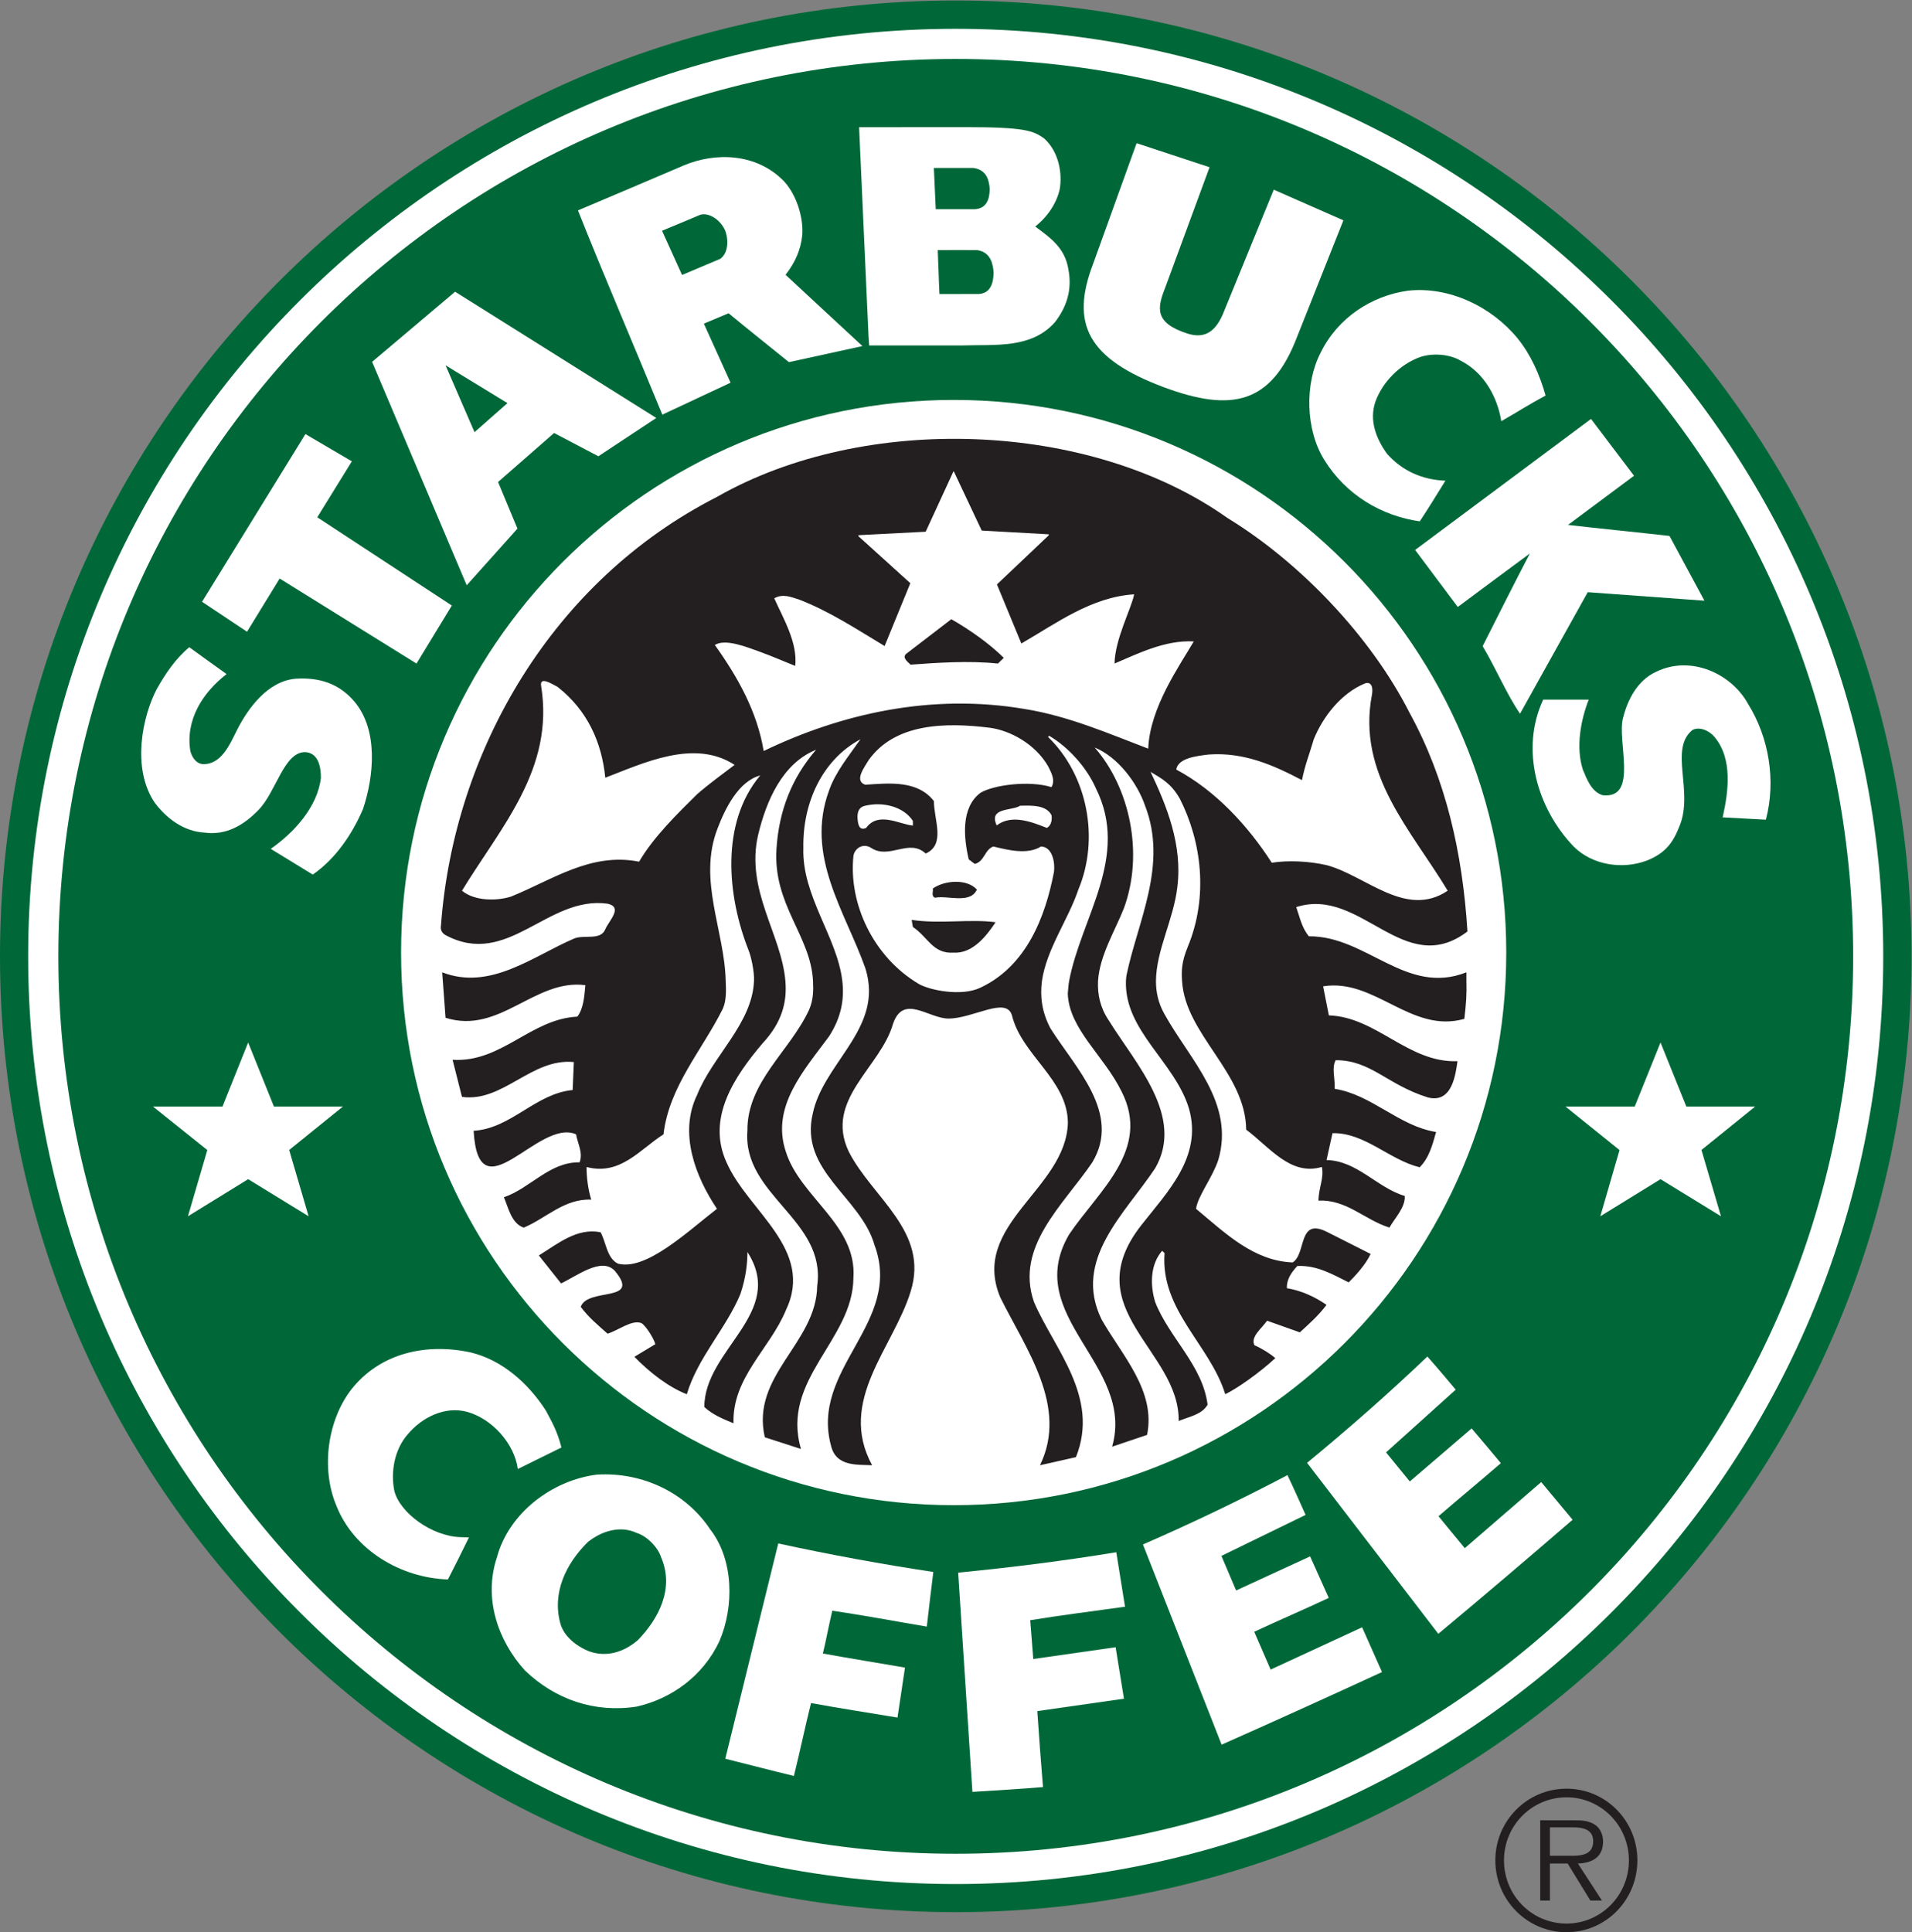 <?xml version="1.0" encoding="UTF-8" standalone="no"?>
<!-- Created with Inkscape (http://www.inkscape.org/) -->

<svg
   xmlns:dc="http://purl.org/dc/elements/1.1/"
   xmlns:cc="http://creativecommons.org/ns#"
   xmlns:rdf="http://www.w3.org/1999/02/22-rdf-syntax-ns#"
   xmlns:svg="http://www.w3.org/2000/svg"
   xmlns="http://www.w3.org/2000/svg"
   xmlns:sodipodi="http://sodipodi.sourceforge.net/DTD/sodipodi-0.dtd"
   xmlns:inkscape="http://www.inkscape.org/namespaces/inkscape"
   version="1.1"
   id="svg144"
   xml:space="preserve"
   width="181.347"
   height="183.253"
   viewBox="0 0 181.347 183.253"
   sodipodi:docname="starbuckscoffeer_andre2.svg"
   inkscape:version="0.92.4 (5da689c313, 2019-01-14)"><rect x="0" y="0" width="181.347" height="183.253" fill="#808080" stroke="none"/><defs
     id="defs148" /><sodipodi:namedview
     pagecolor="#ffffff"
     bordercolor="#666666"
     borderopacity="1"
     objecttolerance="10"
     gridtolerance="10"
     guidetolerance="10"
     inkscape:pageopacity="0"
     inkscape:pageshadow="2"
     inkscape:window-width="1920"
     inkscape:window-height="1051"
     id="namedview146"
     showgrid="false"
     inkscape:zoom="3.6425467"
     inkscape:cx="43.675102"
     inkscape:cy="79.408632"
     inkscape:window-x="0"
     inkscape:window-y="0"
     inkscape:window-maximized="1"
     inkscape:current-layer="layer9" /><g
     inkscape:groupmode="layer"
     id="layer7"
     inkscape:label="registro"
     style="display:inline"><g
       id="g452"
       inkscape:groupmode="layer"
       style="display:inline"><path
         d="m 111.34,5.44 c 0.788,0 2.021,-0.135 2.021,1.028 0,0.879 -0.773,0.993 -1.467,0.993 h -1.612 v -2.021 z m 2.645,-3.188 h -0.826 l -1.617,2.637 h -1.26 V 2.252 h -0.691 v 5.71 h 2.461 c 0.474,0 0.955,-0.02 1.38,-0.281 0.419,-0.243 0.632,-0.741 0.632,-1.23 0,-1.122 -0.788,-1.532 -1.793,-1.562 z m 1.916,2.863 c 0,2.478 -1.992,4.482 -4.435,4.482 -2.464,0 -4.453,-2.004 -4.453,-4.482 0,-2.505 1.989,-4.5 4.453,-4.5 2.443,0 4.435,1.995 4.435,4.5 m -9.504,0 c 0,2.812 2.268,5.097 5.069,5.097 2.795,0 5.039,-2.285 5.039,-5.097 C 116.505,2.285 114.261,0 111.466,0 c -2.801,0 -5.069,2.285 -5.069,5.115"
         style="fill:#231f20;fill-opacity:1;fill-rule:nonzero;stroke:none;stroke-width:0.1"
         id="path184"
         inkscape:connector-curvature="0"
         transform="matrix(1.333,0,0,-1.333,0,183.253)" /></g></g><g
     inkscape:groupmode="layer"
     id="layer6"
     inkscape:label="linha_externa"
     style="display:inline"><g
       id="g449"><path
         d="M 0,69.43 C 0,106.983 30.445,137.44 68.001,137.44 105.557,137.44 136.011,106.983 136.011,69.43 136.011,31.872 105.557,1.426 68.001,1.426 30.445,1.426 0,31.872 0,69.43"
         style="fill:#006838;fill-opacity:1;fill-rule:nonzero;stroke:none;stroke-width:0.1"
         id="path156"
         inkscape:connector-curvature="0"
         transform="matrix(1.333,0,0,-1.333,0,183.253)" /><path
         d="m 2.004,69.43 c 0,36.445 29.552,65.994 65.997,65.994 36.451,0 65.997,-29.549 65.997,-65.994 0,-36.445 -29.546,-66.003 -65.997,-66.003 -36.445,0 -65.997,29.558 -65.997,66.003"
         style="fill:#ffffff;fill-opacity:1;fill-rule:nonzero;stroke:none;stroke-width:0.1"
         id="path158"
         inkscape:connector-curvature="0"
         transform="matrix(1.333,0,0,-1.333,0,183.253)" /></g></g><g
     inkscape:groupmode="layer"
     id="layer10"
     inkscape:label="circulo_verde"
     style="display:inline"><g
       id="g445"><path
         d="m 4.152,69.43 c 0,35.268 28.588,63.85 63.85,63.85 35.27,0 63.855,-28.582 63.855,-63.85 0,-35.261 -28.585,-63.849 -63.855,-63.849 -35.262,0 -63.85,28.588 -63.85,63.849"
         style="display:inline;fill:#006838;fill-opacity:1;fill-rule:nonzero;stroke:none;stroke-width:0.1"
         id="path160"
         inkscape:connector-curvature="0"
         transform="matrix(1.333,0,0,-1.333,0,183.253)" /></g></g><g
     inkscape:groupmode="layer"
     id="layer8"
     inkscape:label="texto_circulo"
     style="display:inline"><g
       id="g442"><path
         d="m 49.816,122.188 c -0.917,-0.39 -1.919,-0.803 -2.71,-1.131 0.46,-1.025 0.838,-1.852 1.424,-3.146 l 2.71,1.142 c 0.583,0.404 0.618,1.354 0.349,2.042 -0.381,0.812 -1.201,1.275 -1.773,1.093 M 47.127,107.973 c -1.916,4.676 -4.268,10.152 -6.003,14.532 2.18,0.919 5.074,2.15 7.5,3.187 2.238,0.955 5.2,0.92 7.178,-1.134 0.996,-1.104 1.395,-2.83 1.271,-3.905 -0.117,-0.961 -0.475,-1.828 -1.178,-2.731 1.582,-1.465 3.677,-3.418 5.47,-5.071 l -5.23,-1.142 c -1.766,1.426 -2.73,2.188 -4.295,3.477 -0.615,-0.261 -1.125,-0.475 -1.758,-0.738 l 1.899,-4.202 -4.854,-2.273"
         style="display:inline;fill:#ffffff;fill-opacity:1;fill-rule:nonzero;stroke:none;stroke-width:0.1"
         id="path164"
         inkscape:connector-curvature="0"
         transform="matrix(1.333,0,0,-1.333,0,183.253)" /><path
         d="m 107.985,113.396 c 0.938,-1.16 1.579,-2.601 1.987,-4.064 -1.155,-0.621 -2.045,-1.194 -3.15,-1.825 -0.278,1.714 -1.216,3.454 -2.897,4.31 -0.809,0.469 -1.998,0.556 -2.904,0.246 -1.406,-0.521 -2.627,-1.734 -3.149,-3.146 -0.475,-1.354 0.055,-2.678 0.82,-3.73 1.081,-1.222 2.522,-1.855 4.154,-1.913 -0.744,-1.201 -1.219,-1.975 -1.826,-2.894 -2.71,0.386 -5.258,1.875 -6.802,4.388 -1.321,2.133 -1.406,5.394 -0.243,7.629 1.21,2.461 3.609,4.037 6.211,4.395 2.929,0.316 5.941,-1.131 7.798,-3.396"
         style="display:inline;fill:#ffffff;fill-opacity:1;fill-rule:nonzero;stroke:none;stroke-width:0.1"
         id="path166"
         inkscape:connector-curvature="0"
         transform="matrix(1.333,0,0,-1.333,0,183.253)" /><path
         d="m 116.265,103.625 c -1.442,-1.075 -3.258,-2.431 -4.697,-3.498 2.224,-0.258 4.905,-0.521 7.222,-0.785 0.844,-1.57 1.547,-2.871 2.484,-4.606 l -8.302,0.604 c -1.647,-2.971 -3.249,-5.812 -4.817,-8.645 -0.967,1.415 -1.719,3.234 -2.66,4.807 1.064,2.104 2.294,4.559 3.358,6.592 -1.679,-1.239 -3.381,-2.502 -5.127,-3.805 l -3.036,4.057 c 4.108,3.059 12.516,9.32 12.516,9.32 l 3.059,-4.041"
         style="display:inline;fill:#ffffff;fill-opacity:1;fill-rule:nonzero;stroke:none;stroke-width:0.1"
         id="path168"
         inkscape:connector-curvature="0"
         transform="matrix(1.333,0,0,-1.333,0,183.253)" /><path
         d="m 16.122,89.516 c -1.711,-1.33 -2.936,-3.26 -2.579,-5.475 0.082,-0.331 0.329,-0.861 0.855,-0.929 1.348,-0.082 1.966,1.43 2.467,2.426 0.803,1.579 2.189,3.457 4.14,3.644 1.702,0.115 3.126,-0.328 4.236,-1.652 1.679,-2.021 1.374,-5.279 0.583,-7.629 -0.75,-1.74 -1.916,-3.51 -3.571,-4.652 l -2.988,1.831 c 1.632,1.134 3.343,2.988 3.568,5.059 0,0.738 -0.161,1.741 -1.081,1.822 -1.552,0.065 -2.092,-2.848 -3.387,-4.143 -1.002,-1.025 -2.244,-1.799 -3.82,-1.582 -1.468,0.082 -2.707,1.005 -3.562,2.162 -1.632,2.478 -0.832,6.129 0.164,8.039 0.609,1.078 1.324,2.159 2.32,2.988 0.838,-0.6 1.752,-1.277 2.654,-1.91"
         style="display:inline;fill:#ffffff;fill-opacity:1;fill-rule:nonzero;stroke:none;stroke-width:0.1"
         id="path170"
         inkscape:connector-curvature="0"
         transform="matrix(1.333,0,0,-1.333,0,183.253)" /><path
         d="m 124.397,87.363 c 1.442,-2.32 1.993,-5.394 1.249,-8.209 l -3.074,0.167 c 0.419,1.854 0.721,4.171 -0.58,5.721 -0.387,0.466 -1.072,0.747 -1.567,0.495 -1.67,-1.342 0.07,-4.33 -0.897,-6.771 -0.451,-1.175 -0.964,-1.966 -2.343,-2.517 -1.741,-0.662 -3.894,-0.328 -5.215,0.996 -2.602,2.713 -3.815,6.914 -2.168,10.45 h 3.24 c -0.545,-1.386 -0.943,-3.343 -0.419,-4.975 0.284,-0.689 0.618,-1.582 1.406,-1.825 2.602,-0.293 0.985,3.891 1.462,5.525 0.311,1.239 1.002,2.649 2.356,3.261 2.49,1.213 5.393,-0.167 6.55,-2.32"
         style="display:inline;fill:#ffffff;fill-opacity:1;fill-rule:nonzero;stroke:none;stroke-width:0.1"
         id="path172"
         inkscape:connector-curvature="0"
         transform="matrix(1.333,0,0,-1.333,0,183.253)" /><path
         d="m 38.833,37.122 c 0.422,-0.788 0.827,-1.483 1.114,-2.634 -0.926,-0.46 -2.092,-1.037 -3.103,-1.532 -0.243,1.816 -1.854,3.609 -3.654,4.078 -1.488,0.381 -3.117,-0.328 -4.218,-1.653 -0.914,-1.084 -1.184,-2.633 -0.914,-3.984 0.399,-1.57 2.684,-3.237 4.726,-3.29 l 0.583,-0.018 c -0.6,-1.221 -0.972,-1.977 -1.497,-2.991 -3.331,0.109 -6.712,2.074 -7.96,5.309 -1.075,2.619 -0.601,6.017 1.084,8.203 2.045,2.602 5.303,3.316 8.458,2.649 2.264,-0.533 4.116,-2.18 5.382,-4.137"
         style="display:inline;fill:#ffffff;fill-opacity:1;fill-rule:nonzero;stroke:none;stroke-width:0.1"
         id="path174"
         inkscape:connector-curvature="0"
         transform="matrix(1.333,0,0,-1.333,0,183.253)" /><path
         d="m 45.302,28.409 c -1.19,0.559 -2.534,0.117 -3.484,-0.657 -1.538,-1.523 -2.558,-3.591 -1.942,-5.806 0.258,-0.902 1.134,-1.594 2.009,-1.951 1.278,-0.469 2.514,-0.059 3.501,0.785 1.512,1.558 2.599,3.703 1.655,5.889 -0.223,0.726 -1.023,1.523 -1.74,1.74 m 5.226,0.26 c 1.688,-2.165 1.714,-5.51 0.662,-7.962 -1.177,-2.505 -3.427,-4.096 -5.888,-4.656 -2.983,-0.463 -5.804,0.504 -7.957,2.578 -1.904,2.104 -2.962,5.116 -1.986,8.04 0.852,3.178 3.949,5.499 7.128,5.888 3.29,0.191 6.328,-1.321 8.042,-3.888"
         style="display:inline;fill:#ffffff;fill-opacity:1;fill-rule:nonzero;stroke:none;stroke-width:0.1"
         id="path176"
         inkscape:connector-curvature="0"
         transform="matrix(1.333,0,0,-1.333,0,183.253)" /><path
         d="m 80.048,23.159 c -2.326,-0.328 -4.532,-0.598 -6.745,-0.961 0.082,-1.034 0.153,-1.893 0.217,-2.76 2.074,0.293 3.929,0.557 5.86,0.838 l 0.592,-3.662 C 78.05,16.338 75.782,16.016 73.807,15.732 c 0.106,-1.597 0.258,-3.639 0.404,-5.405 -1.658,-0.141 -3.334,-0.235 -5.021,-0.343 L 68.177,25.585 c 3.738,0.357 7.673,0.861 11.25,1.45 0.188,-1.175 0.378,-2.365 0.621,-3.876"
         style="display:inline;fill:#ffffff;fill-opacity:1;fill-rule:nonzero;stroke:none;stroke-width:0.1"
         id="path178"
         inkscape:connector-curvature="0"
         transform="matrix(1.333,0,0,-1.333,0,183.253)" /><path
         d="m 92.898,29.692 -5.991,-2.918 1.046,-2.461 c 1.837,0.856 3.404,1.559 5.265,2.426 0.404,-0.891 0.865,-1.928 1.327,-2.953 -1.717,-0.809 -3.521,-1.576 -5.303,-2.411 0.357,-0.824 0.598,-1.38 1.166,-2.69 l 6.51,3.009 1.415,-3.185 C 94.573,16.778 90.472,14.915 86.921,13.344 l -5.596,14.244 c 3.551,1.547 6.896,3.153 10.283,4.934 0.416,-0.867 1.289,-2.83 1.289,-2.83"
         style="display:inline;fill:#ffffff;fill-opacity:1;fill-rule:nonzero;stroke:none;stroke-width:0.1"
         id="path180"
         inkscape:connector-curvature="0"
         transform="matrix(1.333,0,0,-1.333,0,183.253)" /><path
         d="m 65.944,21.744 c -2.311,0.389 -4.5,0.808 -6.726,1.128 -0.252,-1.067 -0.469,-2.236 -0.668,-3.044 2.045,-0.369 3.703,-0.633 5.842,-1.002 l -0.533,-3.554 c -1.986,0.334 -4.084,0.653 -6.152,1.031 -0.399,-1.593 -0.785,-3.439 -1.219,-5.185 -1.588,0.381 -3.164,0.797 -4.881,1.224 l 3.768,15.317 c 3.674,-0.8 7.45,-1.489 11.033,-2.028 -0.146,-1.171 -0.305,-2.507 -0.463,-3.887"
         style="display:inline;fill:#ffffff;fill-opacity:1;fill-rule:nonzero;stroke:none;stroke-width:0.1"
         id="path182"
         inkscape:connector-curvature="0"
         transform="matrix(1.333,0,0,-1.333,0,183.253)" /><path
         d="m 21.73,106.59 3.305,-1.939 -2.461,-3.981 9.575,-6.279 -2.514,-4.128 -9.736,6.05 -2.323,-3.785 -3.199,2.13 7.354,11.932"
         style="display:inline;fill:#ffffff;fill-opacity:1;fill-rule:nonzero;stroke:none;stroke-width:0.1"
         id="path186"
         inkscape:connector-curvature="0"
         transform="matrix(1.333,0,0,-1.333,0,183.253)" /><path
         d="m 26.476,111.729 5.906,4.989 14.315,-8.982 -4.122,-2.725 -3.15,1.656 -3.987,-3.487 1.38,-3.316 -3.61,-4.031 z m 5.226,-0.246 2.062,-4.758 2.344,2.068 z"
         style="display:inline;fill:#ffffff;fill-opacity:1;fill-rule:nonzero;stroke:none;stroke-width:0.1"
         id="path188"
         inkscape:connector-curvature="0"
         transform="matrix(1.333,0,0,-1.333,0,183.253)" /><path
         d="m 69.524,119.68 c -0.609,0.006 -2.132,0 -2.801,0 0.047,-0.949 0.073,-2.223 0.123,-3.129 0.773,0 2.027,0.006 2.815,0.006 1.011,0.07 1.028,1.172 1.037,1.553 -0.044,0.489 -0.158,1.429 -1.175,1.57 m -0.266,5.845 c -0.618,0.003 -2.142,0 -2.81,0 0.05,-0.935 0.085,-2.03 0.135,-2.936 0.762,0 2.025,0 2.798,0 1.02,0.071 1.034,1.09 1.04,1.459 -0.041,0.493 -0.152,1.34 -1.163,1.477 m 5.027,2.106 c 1.081,-0.963 1.309,-2.545 1.116,-3.626 -0.22,-0.985 -0.862,-1.958 -1.741,-2.646 1.079,-0.809 2.121,-1.515 2.362,-3.067 0.284,-1.489 -0.158,-2.69 -0.955,-3.736 -1.682,-1.907 -4.245,-1.582 -6.668,-1.661 H 61.843 l -0.041,0.589 -0.674,14.938 c 3.44,0 4.407,0.006 7.57,0.006 4.242,0 4.822,-0.258 5.587,-0.797"
         style="display:inline;fill:#ffffff;fill-opacity:1;fill-rule:nonzero;stroke:none;stroke-width:0.1"
         id="path190"
         inkscape:connector-curvature="0"
         transform="matrix(1.333,0,0,-1.333,0,183.253)" /><path
         d="m 116.314,58.743 h -4.924 l 3.843,-3.094 -1.365,-4.711 4.283,2.64 4.301,-2.64 -1.389,4.717 3.821,3.088 h -4.896 l -1.837,4.559 -1.837,-4.559"
         style="display:inline;fill:#ffffff;fill-opacity:1;fill-rule:nonzero;stroke:none;stroke-width:0.1"
         id="path196"
         inkscape:connector-curvature="0"
         transform="matrix(1.333,0,0,-1.333,0,183.253)" /><path
         d="M 15.829,58.743 H 10.884 l 3.867,-3.094 -1.377,-4.711 4.283,2.64 4.301,-2.64 -1.382,4.717 3.823,3.088 H 19.491 l -1.834,4.559 -1.828,-4.559"
         style="display:inline;fill:#ffffff;fill-opacity:1;fill-rule:nonzero;stroke:none;stroke-width:0.1"
         id="path198"
         inkscape:connector-curvature="0"
         transform="matrix(1.333,0,0,-1.333,0,183.253)" /><path
         d="m 103.579,38.601 -4.957,-4.462 1.688,-2.068 c 1.538,1.318 2.838,2.426 4.4,3.773 0.639,-0.744 1.356,-1.605 2.08,-2.472 -1.436,-1.243 -2.947,-2.488 -4.436,-3.774 0.569,-0.691 0.953,-1.172 1.87,-2.273 l 5.437,4.702 2.233,-2.681 c -3.138,-2.713 -6.563,-5.625 -9.554,-8.115 l -9.337,12.164 c 3,2.473 5.786,4.922 8.56,7.564 0.636,-0.709 2.016,-2.358 2.016,-2.358"
         style="display:inline;fill:#ffffff;fill-opacity:1;fill-rule:nonzero;stroke:none;stroke-width:0.1"
         id="path200"
         inkscape:connector-curvature="0"
         transform="matrix(1.333,0,0,-1.333,0,183.253)" /><path
         d="m 82.898,116.982 c -0.559,-1.415 -0.776,-2.476 1.582,-3.237 1.286,-0.416 2.071,0.176 2.619,1.593 l 3.533,8.64 4.954,-2.18 -3.31,-8.329 c -1.82,-4.731 -4.632,-5.344 -9.466,-3.545 -5.396,2.022 -6.676,4.492 -5.03,8.781 l 3.093,8.581 5.189,-1.711 -3.164,-8.593"
         style="display:inline;fill:#ffffff;fill-opacity:1;fill-rule:nonzero;stroke:none;stroke-width:0.1"
         id="path202"
         inkscape:connector-curvature="0"
         transform="matrix(1.333,0,0,-1.333,0,183.253)" /></g></g><g
     inkscape:groupmode="layer"
     id="layer9"
     inkscape:label="imagem_central"
     style="display:inline"><g
       id="g423"><path
         d="m 28.538,69.697 c 0,21.723 17.601,39.322 39.328,39.322 21.703,0 39.308,-17.599 39.308,-39.322 0,-21.712 -17.605,-39.314 -39.308,-39.314 -21.727,0 -39.328,17.602 -39.328,39.314"
         style="display:inline;fill:#ffffff;fill-opacity:1;fill-rule:nonzero;stroke:none;stroke-width:0.1"
         id="path162"
         inkscape:connector-curvature="0"
         transform="matrix(1.333,0,0,-1.333,0,183.253)" /><path
         d="m 64.544,91.005 c -0.421,-0.275 0.024,-0.61 0.246,-0.821 1.796,0.132 4.137,0.299 6.217,0.079 l 0.416,0.407 c -1.049,1.034 -2.429,2.001 -3.733,2.748 z m 1.829,-16.746 c 0.046,-0.223 -0.141,-0.545 0.161,-0.657 0.879,0.191 2.487,-0.475 2.973,0.577 -0.674,0.771 -2.262,0.688 -3.134,0.079 z m 17.32,8.464 c 0.14,0.823 1.441,0.964 2.32,1.069 2.51,0.178 4.62,-0.771 6.627,-1.823 0.208,1.073 0.557,1.931 0.838,2.906 0.662,1.629 1.963,3.288 3.65,3.979 0.428,0.146 0.598,-0.258 0.487,-0.827 -1.075,-5.639 2.8,-9.615 5.394,-13.927 -2.986,-1.995 -5.804,1.072 -8.623,1.822 -1.239,0.279 -2.707,0.357 -3.896,0.17 -1.711,2.654 -4.008,5.139 -6.797,6.63 z m -1.992,1.485 c -2.792,1.061 -5.661,2.32 -8.786,2.821 -6.662,1.134 -13.07,-0.334 -18.577,-2.988 -0.463,2.792 -1.822,5.229 -3.475,7.544 0.762,0.475 2.294,-0.158 3.228,-0.492 0.967,-0.354 1.665,-0.671 2.493,-0.996 0.167,1.659 -0.809,3.288 -1.494,4.808 0.618,0.355 1.213,0.079 1.743,-0.079 2.18,-0.835 4.137,-2.133 6.123,-3.323 l -0.006,0.024 1.822,4.454 -3.39,3.07 c -0.384,0.346 -0.413,0.334 -0.126,0.355 0.443,0.026 4.609,0.237 4.609,0.237 0,0 1.951,4.228 1.966,4.272 0.017,0.046 0.046,0 0.046,0 l 1.975,-4.19 c 0,0 4.6,-0.258 4.729,-0.264 0.126,-0.006 0,-0.111 0,-0.111 l -3.645,-3.457 1.735,-4.201 -0.006,-0.006 c 2.517,1.454 4.987,3.308 8.033,3.504 -0.158,-0.914 -1.368,-3.184 -1.395,-4.925 1.591,0.671 3.58,1.688 5.637,1.573 -0.984,-1.693 -3.129,-4.699 -3.24,-7.629 z m -7.219,-5.636 c -1.043,0.41 -2.499,0.996 -3.562,0.175 -0.604,1.295 1.084,1.02 1.661,1.4 0.859,0.023 1.86,0.053 2.235,-0.668 0.036,-0.165 0.059,-0.712 -0.334,-0.908 z m 0.112,4.353 c 0.152,-0.34 0.533,-0.926 0.222,-1.453 -1.629,0.498 -4.151,0.141 -5.051,-0.404 -1.412,-1.055 -1.192,-3.214 -0.838,-4.735 l 0.428,-0.325 c 0.691,0.158 0.712,1.037 1.327,1.239 1.016,-0.246 2.423,-0.609 3.39,0 0.856,-0.026 1.008,-1.26 0.919,-1.822 -0.618,-3.211 -1.963,-6.686 -5.226,-8.221 -1.359,-0.653 -3.636,-0.178 -4.391,0.264 -3.217,1.904 -5.007,5.689 -4.65,9.111 0.076,0.493 0.633,0.943 1.242,0.58 1.298,-0.879 2.713,0.695 3.9,-0.413 1.441,0.642 0.583,2.408 0.583,3.735 -1.163,1.488 -3.149,1.275 -4.889,1.16 -0.818,0.287 -0.02,1.283 0.243,1.746 1.875,2.642 5.472,2.701 8.619,2.309 1.456,-0.188 3.266,-1.166 4.172,-2.772 z M 61.559,80.147 c 1.298,0.308 2.751,-0.079 3.396,-1.081 v -0.331 c -0.944,0.085 -2.464,1.031 -3.323,-0.164 -0.548,-0.252 -0.597,0.363 -0.618,0.744 -0.015,0.489 0.176,0.753 0.545,0.832 z m -11.95,0.826 c -1.401,-1.383 -3.123,-3.064 -4.134,-4.807 -3.454,0.689 -6.226,-1.327 -9.126,-2.487 -0.99,-0.31 -2.566,-0.334 -3.477,0.422 2.734,4.5 6.601,8.654 5.628,14.584 -0.108,0.715 0.833,0.088 1.166,-0.076 2.133,-1.664 3.153,-3.955 3.402,-6.469 2.675,1.02 6.328,2.795 9.202,0.914 C 51.384,82.38 50.469,81.72 49.609,80.973 Z M 104.335,68.293 c -4.283,-1.688 -7.096,2.599 -11.203,2.564 -0.512,0.615 -0.644,1.356 -0.902,2.077 4.611,1.491 7.652,-5.162 12.184,-1.734 -0.349,5.601 -1.547,10.875 -4.131,15.58 -2.722,5.356 -7.719,10.646 -12.946,13.84 -9.832,6.972 -25.863,7.468 -36.322,1.5 C 39.331,96.169 32.288,84.096 31.374,71.604 c 0,0 -0.111,-0.413 0.328,-0.662 4.439,-2.379 7.248,2.83 11.532,2.235 1.107,-0.249 0.117,-1.181 -0.167,-1.819 -0.334,-0.832 -1.538,-0.357 -2.235,-0.668 -2.93,-1.26 -5.942,-3.717 -9.37,-2.396 0,0 0.024,-0.252 0.047,-0.618 0.07,-0.949 0.193,-2.616 0.193,-2.616 3.844,-1.216 6.334,2.789 9.95,2.321 -0.076,-0.809 -0.132,-1.665 -0.572,-2.239 -3.322,-0.164 -5.399,-3.287 -8.877,-3.07 l 0.668,-2.64 c 2.921,-0.404 4.948,2.777 7.96,2.478 l -0.085,-1.99 c -2.654,-0.252 -4.368,-2.739 -7.046,-2.9 0.357,-6.14 4.611,0.935 7.289,-0.252 0.111,-0.659 0.509,-1.301 0.252,-1.992 -2.15,0.035 -3.515,-1.852 -5.385,-2.484 0.322,-0.774 0.548,-1.878 1.413,-2.162 1.596,0.671 2.897,2.077 4.799,1.992 -0.223,0.718 -0.334,1.579 -0.334,2.321 2.408,-0.627 3.785,1.248 5.478,2.326 0.387,3.399 2.76,5.995 4.225,8.947 0.261,0.607 0.226,1.33 0.199,1.96 -0.079,3.6 -1.998,7.175 -0.586,10.837 0.539,1.423 1.491,3.375 3.041,3.788 -2.85,-3.402 -2.343,-8.596 -0.829,-12.431 0.173,-0.427 0.422,-1.506 0.387,-2.194 -0.123,-3.032 -2.953,-5.347 -4.04,-8.089 -1.342,-2.739 -0.106,-5.865 1.406,-8.118 -2.174,-1.688 -5.033,-4.404 -7.037,-3.905 -0.803,0.387 -0.838,1.494 -1.245,2.238 -1.688,0.329 -3.044,-0.82 -4.392,-1.652 l 1.582,-1.989 c 1.157,0.548 2.865,1.884 3.808,0.911 1.963,-2.321 -1.913,-1.166 -2.408,-2.579 0.551,-0.744 1.219,-1.295 1.911,-1.91 0.8,0.258 1.728,1.011 2.399,0.756 0.22,-0.088 0.829,-0.943 0.999,-1.5 l -1.491,-0.899 c 1.075,-1.107 2.435,-2.165 3.729,-2.663 0.771,2.602 2.807,4.7 3.812,7.128 0.413,1.248 0.492,2.188 0.501,2.988 2.786,-4.333 -3.067,-6.917 -3.067,-11.024 0.6,-0.56 1.345,-0.859 2.077,-1.157 -0.111,3.231 2.589,5.299 3.723,8.036 2.074,4.336 -2.704,7.046 -4.222,10.529 -1.441,3.158 0.575,6.112 2.566,8.467 1.389,1.483 1.752,2.959 1.623,4.433 -0.275,3.325 -2.853,6.466 -1.94,10.392 0.575,2.405 1.717,5.091 4.125,6.061 -1.746,-2.019 -2.648,-4.362 -2.818,-7.049 -0.258,-3.987 2.44,-6.173 2.598,-9.404 0.032,-0.65 0.032,-1.321 -0.273,-2.036 -1.347,-2.936 -4.429,-5.139 -4.395,-8.619 -0.357,-4.6 5.631,-6.334 4.966,-11.036 -0.05,-4.087 -4.743,-6.354 -3.727,-10.773 L 56.991,34.382 c -1.453,4.972 3.709,7.735 3.732,12.185 0.255,3.759 -3.788,5.725 -4.807,8.959 -1.075,3.205 1.274,5.771 3.074,8.212 0.882,1.371 1.093,2.663 0.943,3.938 -0.36,3.129 -2.891,6.061 -2.772,9.483 -0.059,3.159 1.321,6.249 4.064,7.717 -0.829,-1.19 -1.775,-2.32 -2.235,-3.644 -1.72,-4.652 1.154,-8.625 2.569,-12.609 0.109,-0.328 0.178,-0.647 0.22,-0.946 0.539,-3.691 -3.24,-6.05 -3.946,-9.422 -0.984,-4.081 3.425,-5.962 4.391,-9.366 2.062,-5.549 -4.646,-8.792 -3.076,-14.343 0.38,-1.436 1.887,-1.269 2.906,-1.322 -2.496,4.588 1.518,8.37 2.736,12.349 1.354,4.259 -2.707,6.662 -4.394,9.955 -1.772,3.704 2.271,5.997 3.15,9.117 0.741,2.133 2.528,0.36 3.941,0.36 1.755,0 4.113,1.602 4.517,0.226 0.691,-2.83 3.949,-4.565 3.979,-7.629 -0.117,-4.752 -6.987,-7.239 -4.808,-12.44 1.79,-3.621 4.866,-7.764 2.821,-11.939 l 2.561,0.577 c 1.717,4.284 -1.559,7.711 -2.983,11.028 -1.377,3.952 2.086,6.908 4.149,9.949 2.083,3.478 -1.19,6.691 -2.982,9.533 -0.621,1.169 -0.745,2.291 -0.604,3.366 0.325,2.276 1.881,4.38 2.59,6.504 1.518,3.621 0.668,8.121 -2.157,10.863 l 0.083,0.079 c 1.412,-0.832 2.689,-2.294 3.322,-3.735 2.426,-4.866 -1.049,-9.173 -1.904,-13.711 -0.046,-0.225 -0.079,-0.724 -0.096,-0.9 0.096,-2.528 2.551,-4.377 3.817,-6.94 2.133,-4.146 -1.629,-7.081 -3.726,-10.198 -3.399,-5.833 4.725,-9.261 3.064,-15.093 l 2.487,0.837 c 0.641,3.129 -1.767,5.637 -3.231,8.204 -2.092,4.254 1.664,7.541 3.811,10.775 2.118,3.68 -1.406,7.441 -3.314,10.524 -0.604,0.902 -0.8,1.843 -0.755,2.792 0.114,1.81 1.204,3.565 1.839,5.171 1.43,3.879 0.434,8.575 -2.08,11.443 1.682,-0.688 3.047,-2.56 3.586,-4.137 1.64,-4.225 -0.525,-8.223 -1.324,-12.091 -0.012,-0.12 -0.036,-0.299 -0.036,-0.384 v 0 c -0.117,-3.551 3.498,-5.768 4.489,-9.091 0.972,-3.419 -1.562,-5.941 -3.393,-8.282 -4.688,-5.988 2.736,-8.906 2.657,-13.936 0.712,0.307 1.649,0.439 2.057,1.163 -0.349,2.795 -2.728,4.752 -3.727,7.295 -0.389,1.278 -0.331,2.713 0.495,3.654 l 0.17,-0.167 c -0.305,-4.066 3.237,-6.53 4.318,-10.037 0.765,0.358 2.373,1.465 3.562,2.566 -0.334,0.299 -0.967,0.697 -1.488,0.92 -0.287,0.609 0.521,1.189 0.903,1.743 l 2.332,-0.829 c 0.68,0.633 1.266,1.128 1.898,1.954 -0.826,0.58 -1.822,1.028 -2.821,1.187 -0.026,0.641 0.334,1.142 0.747,1.582 1.407,0.062 2.52,-0.606 3.65,-1.166 0.434,0.419 1.228,1.283 1.562,2.022 l -3.059,1.546 c -2.144,1.107 -1.491,-1.518 -2.487,-2.15 -2.786,0.109 -4.775,2.068 -6.879,3.818 0.141,0.932 1.157,2.195 1.583,3.466 1.207,4.072 -2.025,7.137 -3.82,10.371 -0.451,0.791 -0.613,1.579 -0.613,2.37 0.018,2.194 1.257,4.38 1.521,6.68 0.38,3.009 -0.765,5.792 -1.904,8.2 0.785,-0.48 1.447,-0.8 2.08,-1.907 1.547,-3.044 2.048,-6.961 0.572,-10.529 -0.443,-1.081 -0.46,-1.685 -0.413,-2.443 0.234,-3.818 4.518,-6.504 4.565,-10.579 1.658,-1.236 3.152,-3.316 5.385,-2.654 0.167,-0.794 -0.229,-1.454 -0.241,-2.397 1.987,0.105 3.316,-1.385 5.048,-1.916 0.413,0.723 1.139,1.441 1.09,2.25 -1.966,0.58 -3.378,2.508 -5.564,2.554 l 0.422,1.913 c 2.286,0.053 4.049,-1.901 6.2,-2.426 0.662,0.641 0.92,1.602 1.172,2.51 -2.643,0.416 -4.564,2.654 -7.213,3.07 0.024,0.835 -0.229,1.486 0.07,2.039 2.52,0 3.63,-1.732 6.545,-2.646 1.805,-0.483 1.998,1.819 2.121,2.575 -3.504,-0.135 -5.754,3.147 -9.152,3.258 l -0.41,2.068 c 3.68,0.598 6.266,-3.393 10.049,-2.314 0.129,1.111 0.176,1.752 0.147,2.693 0.009,0.15 -0.006,0.404 0,0.618 z m -39.469,3.732 0.088,-0.504 c 1.078,-0.718 1.418,-1.931 2.912,-1.825 1.321,-0.079 2.309,1.16 2.974,2.162 -1.796,0.246 -3.973,-0.138 -5.974,0.167"
         style="display:inline;fill:#231f20;fill-opacity:1;fill-rule:nonzero;stroke:none;stroke-width:0.1"
         id="path204"
         inkscape:connector-curvature="0"
         transform="matrix(1.333,0,0,-1.333,0,183.253)" /></g></g></svg>